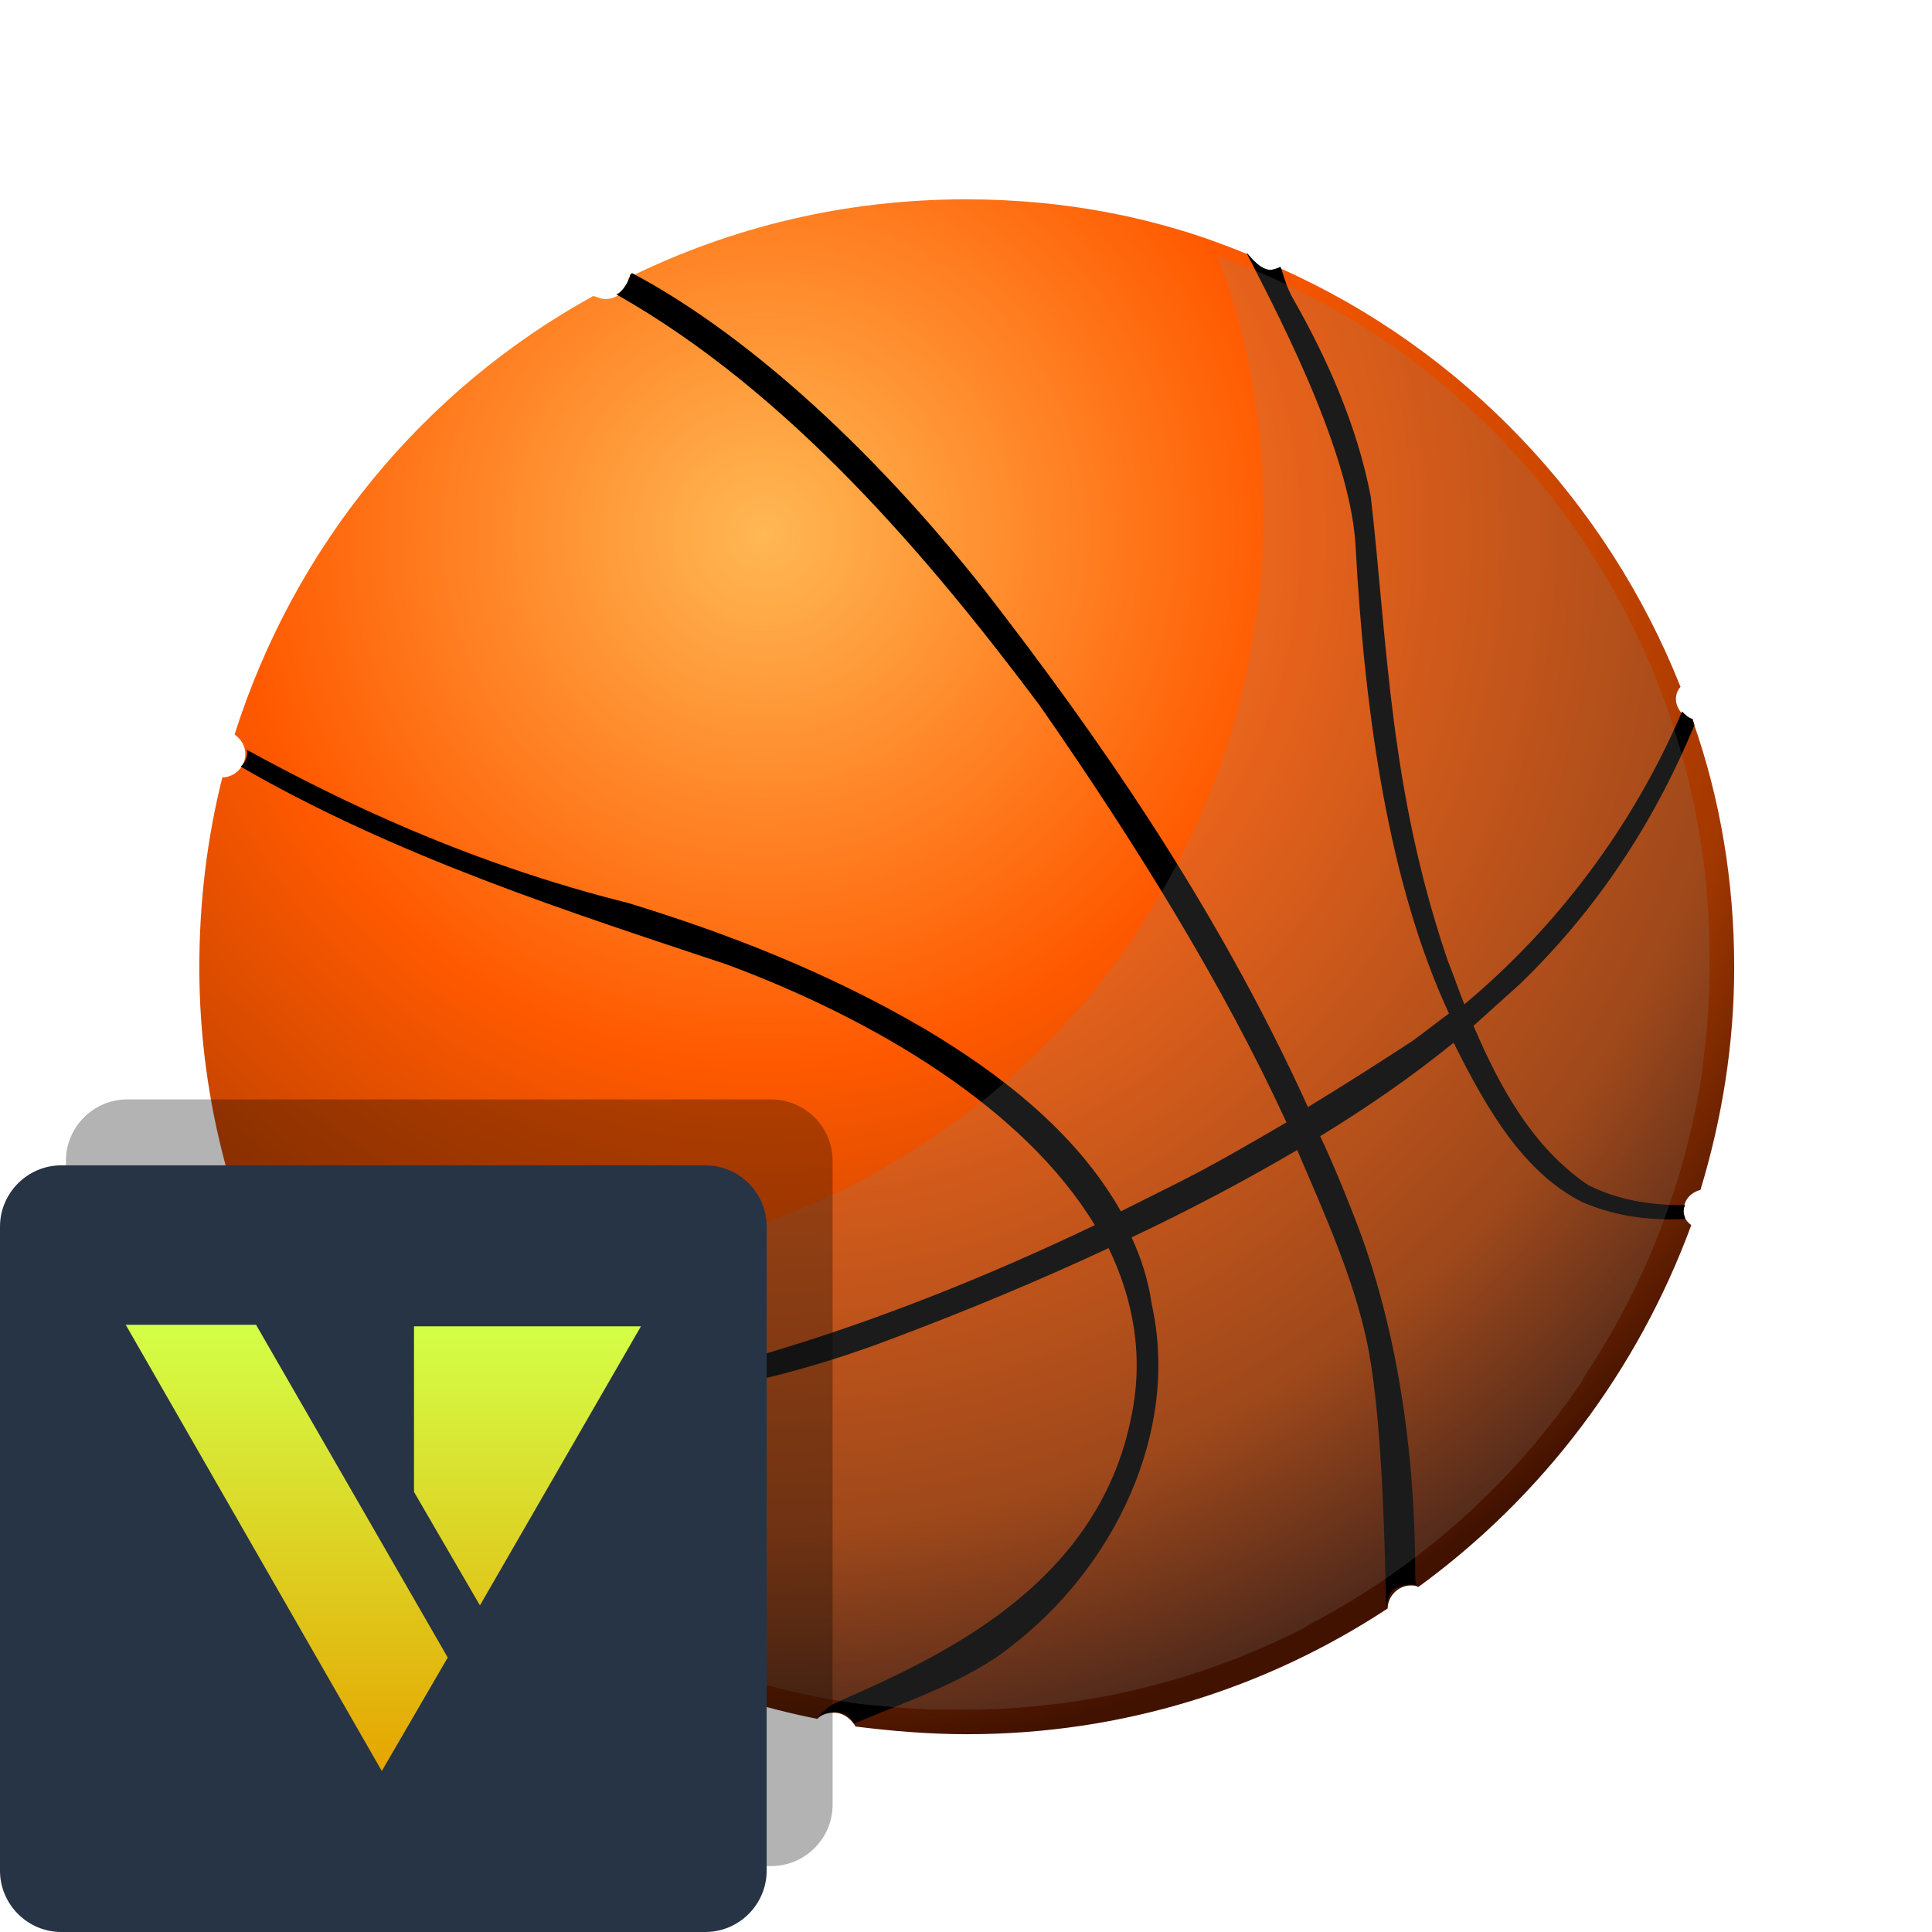 <svg class="S" xmlns="http://www.w3.org/2000/svg" viewBox="0 0 126 126"><defs/><radialGradient id="a" cx="49.847" cy="34.743" r="79.461" gradientTransform="matrix(1 0 0 1.004 0 -.093)" gradientUnits="userSpaceOnUse"><stop offset="0" stop-color="#ffb854"/><stop offset=".434" stop-color="#ff5900"/><stop offset=".819" stop-color="#a33800"/><stop offset="1" stop-color="#421200"/></radialGradient><path fill="url(#a)" d="M109.8 79c0-.7.4-1.2 1.1-1.4 1.4-4.6 2.2-9.5 2.2-14.5 0-5.6-.9-11-2.7-16.1-.6-.2-1.1-.8-1.1-1.4 0-.3.1-.6.3-.8-4.8-12.1-14.2-22-26.1-27.3-.2.1-.4.2-.7.2-.7 0-1.2-.5-1.4-1.1C75.7 14.2 69.5 13 63 13c-7.9 0-15.3 1.8-22 5.1-.1.8-.7 1.4-1.5 1.4-.3 0-.5-.1-.8-.2-11.1 6.1-19.5 16.3-23.4 28.6.4.3.7.7.7 1.3 0 .8-.7 1.5-1.5 1.5-1 4-1.5 8.1-1.5 12.4 0 8.9 2.4 17.3 6.5 24.6.8 0 1.5.7 1.5 1.5 0 .2-.1.4-.2.6 7.2 11.4 18.9 19.6 32.5 22.3.3-.3.7-.4 1.1-.4.6 0 1.1.4 1.4.9 2.4.3 4.8.5 7.3.5 10.1 0 19.5-3 27.4-8.2 0-.8.7-1.5 1.5-1.5.2 0 .3 0 .5.1 8.1-5.9 14.3-14.1 17.8-23.6-.4-.3-.5-.6-.5-.9z"/><path d="M109.8 79c0 .2.1.4.1.5-2.1.1-4.4-.1-6.7-1.1-3.8-1.9-6.2-6-8.3-10.2 0-.1-.1-.1-.1-.2-2.7 2.2-5.6 4.2-8.7 6.1.8 1.7 1.5 3.4 2.2 5.2 2.8 7.1 4 15.3 4 23.5 0 .3 0 .4.1.6-.1 0-.4-.2-1.2.1-.5.2-.6.4-.8 1.3-.1-4.8-.3-13-1.3-17.5-.9-4.1-2.7-8.1-4.5-12.3-3.4 2-7 3.9-10.8 5.7.6 1.3 1.1 2.8 1.3 4.3 1.9 8.4-2.5 17.3-9.2 22.4-2.7 2.2-7.1 3.7-10.2 5-.4-.8-1.4-1-2.4-.4 0 0 .7-.7 1.1-.9 6.3-2.8 17.2-7.4 19.4-18.8.8-3.9.1-7.6-1.5-10.9-4.5 2.1-9.3 4.1-14.1 5.9-11.2 4.3-24.7 6-37 2.9-.1-.2-.2-.4-.4-.5.4-.7-.1-1.2 0-1.3 7.4 1.7 17.5 3.3 29.4-.2 6.7-2 13.9-4.8 21.2-8.3-4.6-7.6-14.3-13.4-24-17-10.2-3.4-21.5-7-31.7-12.9.2-.2.5-.6.4-1.1 6.2 3.4 14.5 7.4 24.9 10 6.2 1.9 12.8 4.4 19.3 8.2 4.7 2.8 9.8 6.6 12.8 11.9l3.6-1.8c2.4-1.2 4.8-2.6 7.2-4-4.1-8.9-9.7-18-16.1-27.2-7.2-9.6-16.3-20.4-27.6-26.8.5-.2.9-1.1.9-1.3 0 0 .1 0 .1-.1 7 3.7 15.3 10.9 23.1 20.8 7.2 9.3 15 20.4 21 33.6 2.3-1.4 4.5-2.8 6.8-4.3.7-.5 1.7-1.3 2.4-1.8-3.9-8.4-5.5-19.4-6.1-30.6-.4-6.5-5.7-16.2-7.1-19 .1 0 .7 1 1.5 1.1.2 0 .5-.1.7-.2.1.1.3 1.2.9 2.2 2.1 3.7 4.1 8.1 5 12.8 1.1 9.6 1.2 19 5 30.2.4 1 .7 1.9 1.1 2.9 6-5 11-11.6 14.2-19.1.2.2.4.4.7.5 0 .1.1.3.1.4-2.3 5.6-5.9 11.6-11.4 16.9l-3 2.7c1.7 4 3.9 8 7.5 10.4 2 1 4.1 1.3 6.3 1.3-.1.2-.1.3-.1.4z"/><path fill="#878787" d="M111.5 62.5c0 2.2-.1 4.4-.4 6.5 0 .3-.1.7-.1 1-1.1 7-3.6 13.5-7.3 19.2-.2.3-.4.6-.6 1-4.3 6.3-10 11.5-16.7 15.2-.5.3-1 .5-1.4.8-6.7 3.4-14.2 5.3-22.2 5.3h-2c-1.7-.1-3.3-.2-4.9-.4-9.4-1.3-17.8-5.3-24.7-11.2-.5-.4-1-.9-1.5-1.3-2.1-1.9-4-4.1-5.8-6.4-.3-.3-.5-.7-.8-1-2.6-3.6-4.7-7.5-6.2-11.7 3.1 1.2 6.4 2 9.8 2.5 1.6.2 3.3.4 4.9.5h2c8 0 15.5-1.9 22.2-5.3.5-.3 1-.5 1.4-.8 6.7-3.7 12.4-8.9 16.7-15.2.2-.3.4-.6.6-1 3.7-5.7 6.3-12.2 7.3-19.2.1-.3.1-.7.2-1 .3-2.1.4-4.3.4-6.5 0-5.9-1-11.6-3-16.8 18.7 6.6 32.1 24.6 32.1 45.8z" opacity=".2"/><g><path d="M50.3 121.7h-42c-2.2 0-4-1.8-4-4v-42c0-2.2 1.8-4 4-4h42c2.2 0 4 1.8 4 4v42c0 2.2-1.8 4-4 4z" opacity=".3"/><path fill="#273445" d="M46 126H4c-2.2 0-4-1.8-4-4V80c0-2.2 1.8-4 4-4h42c2.2 0 4 1.8 4 4v42c0 2.2-1.8 4-4 4z"/><linearGradient id="b" x1="25" x2="25" y1="115.559" y2="86.441" gradientUnits="userSpaceOnUse"><stop offset="0" stop-color="#e6a500"/><stop offset="1" stop-color="#d4ff47"/></linearGradient><path fill="url(#b)" d="M16.7 86.4l12.5 21.7-4.3 7.4L8.2 86.4h8.5zm14.6 18.3l10.5-18.2H27v10.8l4.3 7.4z"/></g></svg>
